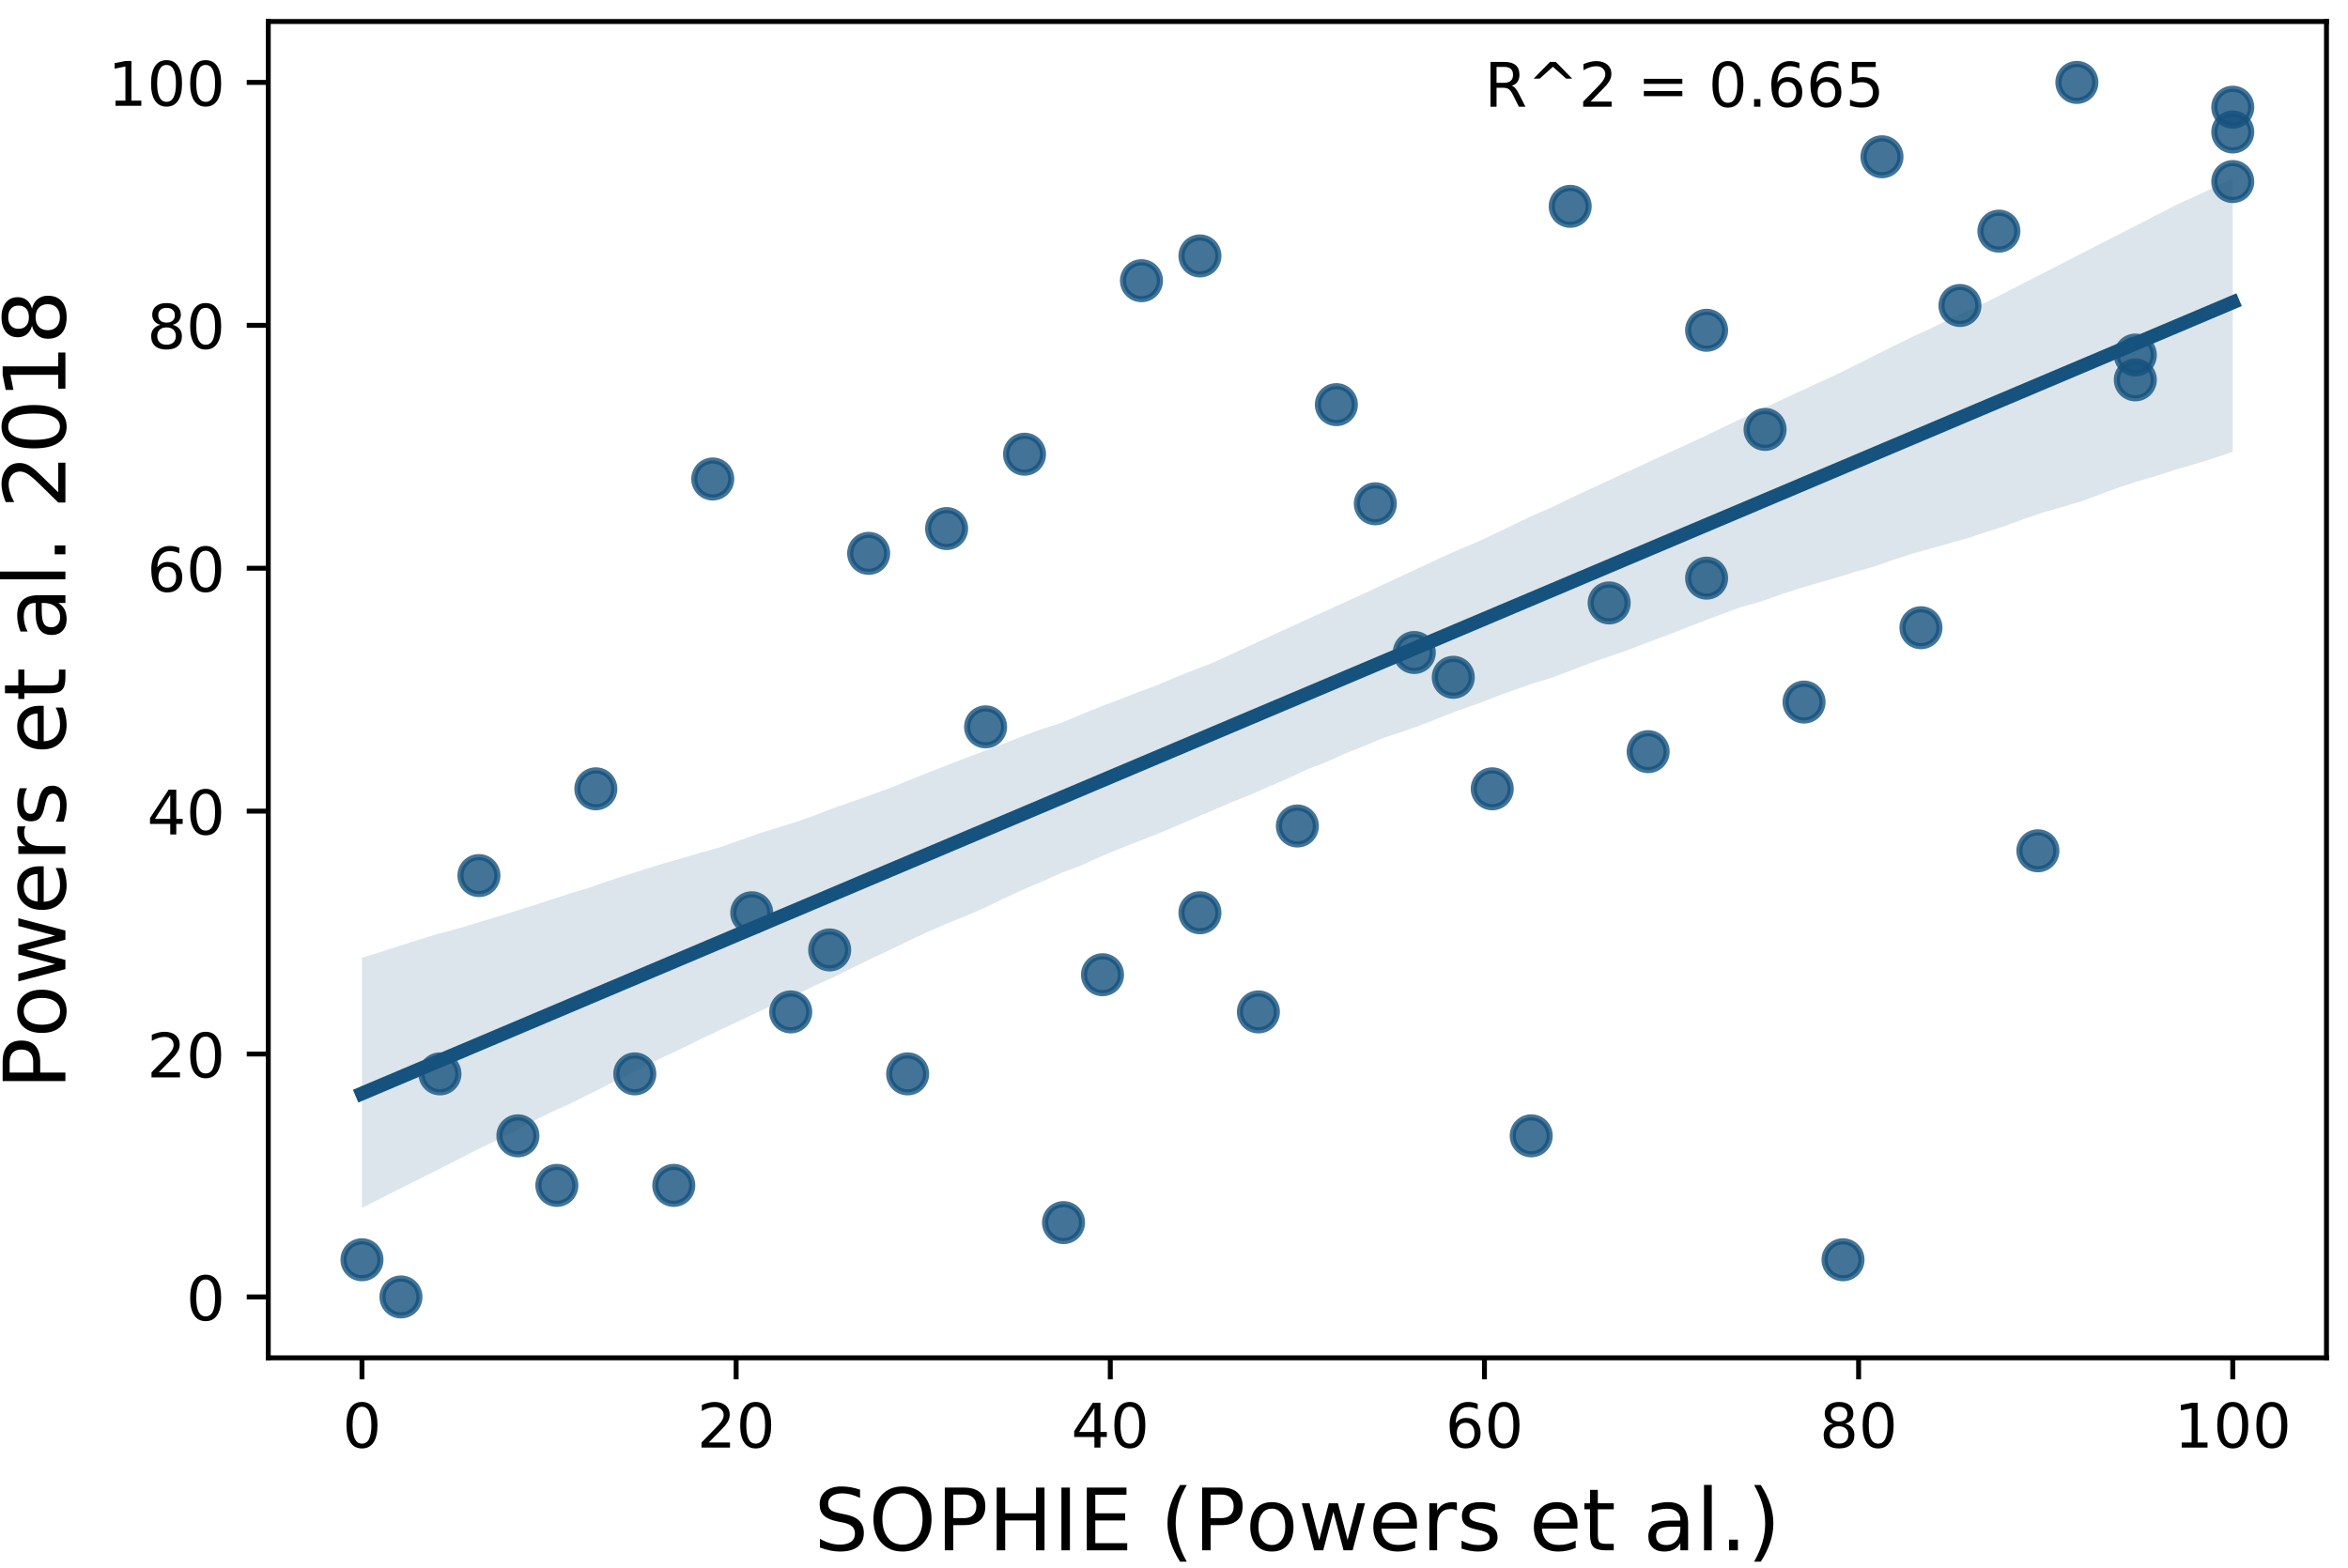 <?xml version="1.0" encoding="utf-8" standalone="no"?>
<!DOCTYPE svg PUBLIC "-//W3C//DTD SVG 1.1//EN"
  "http://www.w3.org/Graphics/SVG/1.1/DTD/svg11.dtd">
<!-- Created with matplotlib (https://matplotlib.org/) -->
<svg height="255.167pt" version="1.1" viewBox="0 0 381.937 255.167" width="381.937pt" xmlns="http://www.w3.org/2000/svg" xmlns:xlink="http://www.w3.org/1999/xlink">
 <defs>
  <style type="text/css">
*{stroke-linecap:butt;stroke-linejoin:round;}
  </style>
 </defs>
 <g id="figure_1">
  <g id="patch_1">
   <path d="M 0 255.167
L 381.937 255.167
L 381.937 0
L 0 0
z
" style="fill:none;"/>
  </g>
  <g id="axes_1">
   <g id="patch_2">
    <path d="M 43.637 220.94
L 378.437 220.94
L 378.437 3.5
L 43.637 3.5
z
" style="fill:none;"/>
   </g>
   <g id="PathCollection_1">
    <defs>
     <path d="M 0 3
C 0.796 3 1.559 2.684 2.121 2.121
C 2.684 1.559 3 0.796 3 0
C 3 -0.796 2.684 -1.559 2.121 -2.121
C 1.559 -2.684 0.796 -3 0 -3
C -0.796 -3 -1.559 -2.684 -2.121 -2.121
C -2.684 -1.559 -3 -0.796 -3 0
C -3 0.796 -2.684 1.559 -2.121 2.121
C -1.559 2.684 -0.796 3 0 3
z
" id="ma5dc4d6002" style="stroke:#15527d;stroke-opacity:0.8;"/>
    </defs>
    <g clip-path="url(#p17a21b3b7a)">
     <use style="fill:#15527d;fill-opacity:0.8;stroke:#15527d;stroke-opacity:0.8;" x="109.601" xlink:href="#ma5dc4d6002" y="192.88"/>
     <use style="fill:#15527d;fill-opacity:0.8;stroke:#15527d;stroke-opacity:0.8;" x="223.716" xlink:href="#ma5dc4d6002" y="81.972"/>
     <use style="fill:#15527d;fill-opacity:0.8;stroke:#15527d;stroke-opacity:0.8;" x="153.979" xlink:href="#ma5dc4d6002" y="86.005"/>
     <use style="fill:#15527d;fill-opacity:0.8;stroke:#15527d;stroke-opacity:0.8;" x="77.902" xlink:href="#ma5dc4d6002" y="142.468"/>
     <use style="fill:#15527d;fill-opacity:0.8;stroke:#15527d;stroke-opacity:0.8;" x="211.037" xlink:href="#ma5dc4d6002" y="134.402"/>
     <use style="fill:#15527d;fill-opacity:0.8;stroke:#15527d;stroke-opacity:0.8;" x="128.62" xlink:href="#ma5dc4d6002" y="164.649"/>
     <use style="fill:#15527d;fill-opacity:0.8;stroke:#15527d;stroke-opacity:0.8;" x="261.755" xlink:href="#ma5dc4d6002" y="98.104"/>
     <use style="fill:#15527d;fill-opacity:0.8;stroke:#15527d;stroke-opacity:0.8;" x="195.187" xlink:href="#ma5dc4d6002" y="41.642"/>
     <use style="fill:#15527d;fill-opacity:0.8;stroke:#15527d;stroke-opacity:0.8;" x="325.153" xlink:href="#ma5dc4d6002" y="37.609"/>
     <use style="fill:#15527d;fill-opacity:0.8;stroke:#15527d;stroke-opacity:0.8;" x="347.342" xlink:href="#ma5dc4d6002" y="61.807"/>
     <use style="fill:#15527d;fill-opacity:0.8;stroke:#15527d;stroke-opacity:0.8;" x="363.191" xlink:href="#ma5dc4d6002" y="17.444"/>
     <use style="fill:#15527d;fill-opacity:0.8;stroke:#15527d;stroke-opacity:0.8;" x="172.998" xlink:href="#ma5dc4d6002" y="198.93"/>
     <use style="fill:#15527d;fill-opacity:0.8;stroke:#15527d;stroke-opacity:0.8;" x="318.813" xlink:href="#ma5dc4d6002" y="49.708"/>
     <use style="fill:#15527d;fill-opacity:0.8;stroke:#15527d;stroke-opacity:0.8;" x="287.114" xlink:href="#ma5dc4d6002" y="69.873"/>
     <use style="fill:#15527d;fill-opacity:0.8;stroke:#15527d;stroke-opacity:0.8;" x="84.241" xlink:href="#ma5dc4d6002" y="184.814"/>
     <use style="fill:#15527d;fill-opacity:0.8;stroke:#15527d;stroke-opacity:0.8;" x="293.454" xlink:href="#ma5dc4d6002" y="114.237"/>
     <use style="fill:#15527d;fill-opacity:0.8;stroke:#15527d;stroke-opacity:0.8;" x="277.604" xlink:href="#ma5dc4d6002" y="94.071"/>
     <use style="fill:#15527d;fill-opacity:0.8;stroke:#15527d;stroke-opacity:0.8;" x="277.604" xlink:href="#ma5dc4d6002" y="53.741"/>
     <use style="fill:#15527d;fill-opacity:0.8;stroke:#15527d;stroke-opacity:0.8;" x="347.342" xlink:href="#ma5dc4d6002" y="57.774"/>
     <use style="fill:#15527d;fill-opacity:0.8;stroke:#15527d;stroke-opacity:0.8;" x="268.095" xlink:href="#ma5dc4d6002" y="122.303"/>
     <use style="fill:#15527d;fill-opacity:0.8;stroke:#15527d;stroke-opacity:0.8;" x="306.133" xlink:href="#ma5dc4d6002" y="25.51"/>
     <use style="fill:#15527d;fill-opacity:0.8;stroke:#15527d;stroke-opacity:0.8;" x="147.639" xlink:href="#ma5dc4d6002" y="174.732"/>
     <use style="fill:#15527d;fill-opacity:0.8;stroke:#15527d;stroke-opacity:0.8;" x="141.299" xlink:href="#ma5dc4d6002" y="90.038"/>
     <use style="fill:#15527d;fill-opacity:0.8;stroke:#15527d;stroke-opacity:0.8;" x="242.736" xlink:href="#ma5dc4d6002" y="128.352"/>
     <use style="fill:#15527d;fill-opacity:0.8;stroke:#15527d;stroke-opacity:0.8;" x="65.222" xlink:href="#ma5dc4d6002" y="211.029"/>
     <use style="fill:#15527d;fill-opacity:0.8;stroke:#15527d;stroke-opacity:0.8;" x="195.187" xlink:href="#ma5dc4d6002" y="148.517"/>
     <use style="fill:#15527d;fill-opacity:0.8;stroke:#15527d;stroke-opacity:0.8;" x="134.96" xlink:href="#ma5dc4d6002" y="154.567"/>
     <use style="fill:#15527d;fill-opacity:0.8;stroke:#15527d;stroke-opacity:0.8;" x="103.261" xlink:href="#ma5dc4d6002" y="174.732"/>
     <use style="fill:#15527d;fill-opacity:0.8;stroke:#15527d;stroke-opacity:0.8;" x="90.581" xlink:href="#ma5dc4d6002" y="192.88"/>
     <use style="fill:#15527d;fill-opacity:0.8;stroke:#15527d;stroke-opacity:0.8;" x="115.94" xlink:href="#ma5dc4d6002" y="77.939"/>
     <use style="fill:#15527d;fill-opacity:0.8;stroke:#15527d;stroke-opacity:0.8;" x="337.832" xlink:href="#ma5dc4d6002" y="13.411"/>
     <use style="fill:#15527d;fill-opacity:0.8;stroke:#15527d;stroke-opacity:0.8;" x="217.377" xlink:href="#ma5dc4d6002" y="65.84"/>
     <use style="fill:#15527d;fill-opacity:0.8;stroke:#15527d;stroke-opacity:0.8;" x="363.191" xlink:href="#ma5dc4d6002" y="29.543"/>
     <use style="fill:#15527d;fill-opacity:0.8;stroke:#15527d;stroke-opacity:0.8;" x="249.076" xlink:href="#ma5dc4d6002" y="184.814"/>
     <use style="fill:#15527d;fill-opacity:0.8;stroke:#15527d;stroke-opacity:0.8;" x="160.319" xlink:href="#ma5dc4d6002" y="118.27"/>
     <use style="fill:#15527d;fill-opacity:0.8;stroke:#15527d;stroke-opacity:0.8;" x="122.28" xlink:href="#ma5dc4d6002" y="148.517"/>
     <use style="fill:#15527d;fill-opacity:0.8;stroke:#15527d;stroke-opacity:0.8;" x="312.473" xlink:href="#ma5dc4d6002" y="102.137"/>
     <use style="fill:#15527d;fill-opacity:0.8;stroke:#15527d;stroke-opacity:0.8;" x="96.921" xlink:href="#ma5dc4d6002" y="128.352"/>
     <use style="fill:#15527d;fill-opacity:0.8;stroke:#15527d;stroke-opacity:0.8;" x="71.562" xlink:href="#ma5dc4d6002" y="174.732"/>
     <use style="fill:#15527d;fill-opacity:0.8;stroke:#15527d;stroke-opacity:0.8;" x="204.697" xlink:href="#ma5dc4d6002" y="164.649"/>
     <use style="fill:#15527d;fill-opacity:0.8;stroke:#15527d;stroke-opacity:0.8;" x="236.396" xlink:href="#ma5dc4d6002" y="110.203"/>
     <use style="fill:#15527d;fill-opacity:0.8;stroke:#15527d;stroke-opacity:0.8;" x="230.056" xlink:href="#ma5dc4d6002" y="106.17"/>
     <use style="fill:#15527d;fill-opacity:0.8;stroke:#15527d;stroke-opacity:0.8;" x="185.678" xlink:href="#ma5dc4d6002" y="45.675"/>
     <use style="fill:#15527d;fill-opacity:0.8;stroke:#15527d;stroke-opacity:0.8;" x="363.191" xlink:href="#ma5dc4d6002" y="21.477"/>
     <use style="fill:#15527d;fill-opacity:0.8;stroke:#15527d;stroke-opacity:0.8;" x="255.415" xlink:href="#ma5dc4d6002" y="33.576"/>
     <use style="fill:#15527d;fill-opacity:0.8;stroke:#15527d;stroke-opacity:0.8;" x="166.658" xlink:href="#ma5dc4d6002" y="73.906"/>
     <use style="fill:#15527d;fill-opacity:0.8;stroke:#15527d;stroke-opacity:0.8;" x="179.338" xlink:href="#ma5dc4d6002" y="158.6"/>
     <use style="fill:#15527d;fill-opacity:0.8;stroke:#15527d;stroke-opacity:0.8;" x="331.493" xlink:href="#ma5dc4d6002" y="138.435"/>
     <use style="fill:#15527d;fill-opacity:0.8;stroke:#15527d;stroke-opacity:0.8;" x="299.794" xlink:href="#ma5dc4d6002" y="204.98"/>
     <use style="fill:#15527d;fill-opacity:0.8;stroke:#15527d;stroke-opacity:0.8;" x="58.882" xlink:href="#ma5dc4d6002" y="204.98"/>
    </g>
   </g>
   <g id="PolyCollection_1">
    <path clip-path="url(#p17a21b3b7a)" d="M 58.882 155.823
L 58.882 196.531
L 61.956 194.971
L 65.03 193.42
L 68.104 191.882
L 71.178 190.345
L 74.251 188.785
L 77.325 187.195
L 80.399 185.739
L 83.473 184.205
L 86.547 182.539
L 89.621 180.982
L 92.694 179.601
L 95.768 178.066
L 98.842 176.532
L 101.916 174.996
L 104.99 173.413
L 108.064 171.915
L 111.137 170.488
L 114.211 168.962
L 117.285 167.511
L 120.359 166.061
L 123.433 164.611
L 126.507 163.158
L 129.58 161.824
L 132.654 160.32
L 135.728 158.935
L 138.802 157.404
L 141.876 155.906
L 144.95 154.453
L 148.023 152.972
L 151.097 151.551
L 154.171 150.211
L 157.245 148.978
L 160.319 147.633
L 163.393 146.146
L 166.466 144.717
L 169.54 143.427
L 172.614 142.051
L 175.688 140.894
L 178.762 139.491
L 181.835 138.207
L 184.909 137.006
L 187.983 135.804
L 191.057 134.511
L 194.131 133.201
L 197.205 131.892
L 200.278 130.544
L 203.352 129.34
L 206.426 127.974
L 209.5 126.66
L 212.574 125.203
L 215.648 124.042
L 218.721 122.644
L 221.795 121.426
L 224.869 120.124
L 227.943 119.119
L 231.017 118.034
L 234.091 116.811
L 237.164 115.611
L 240.238 114.558
L 243.312 113.366
L 246.386 112.25
L 249.46 111.168
L 252.534 110.238
L 255.607 109.072
L 258.681 107.888
L 261.755 106.829
L 264.829 105.758
L 267.903 104.57
L 270.977 103.433
L 274.05 102.239
L 277.124 101.042
L 280.198 99.891
L 283.272 98.764
L 286.346 97.894
L 289.42 96.813
L 292.493 95.785
L 295.567 94.9
L 298.641 94.015
L 301.715 93.055
L 304.789 92.208
L 307.862 91.128
L 310.936 90.133
L 314.01 89.266
L 317.084 88.399
L 320.158 87.53
L 323.232 86.514
L 326.305 85.531
L 329.379 84.378
L 332.453 83.346
L 335.527 82.467
L 338.601 81.558
L 341.675 80.422
L 344.748 79.281
L 347.822 78.287
L 350.896 77.383
L 353.97 76.391
L 357.044 75.502
L 360.118 74.564
L 363.191 73.489
L 363.191 28.963
L 363.191 28.963
L 360.118 30.525
L 357.044 31.947
L 353.97 33.359
L 350.896 34.937
L 347.822 36.513
L 344.748 38.089
L 341.675 39.662
L 338.601 41.236
L 335.527 42.812
L 332.453 44.388
L 329.379 45.964
L 326.305 47.54
L 323.232 49.109
L 320.158 50.526
L 317.084 51.947
L 314.01 53.464
L 310.936 54.877
L 307.862 56.379
L 304.789 57.919
L 301.715 59.464
L 298.641 60.975
L 295.567 62.388
L 292.493 63.803
L 289.42 65.241
L 286.346 66.68
L 283.272 68.119
L 280.198 69.566
L 277.124 71.051
L 274.05 72.469
L 270.977 73.879
L 267.903 75.305
L 264.829 76.709
L 261.755 78.141
L 258.681 79.559
L 255.607 80.989
L 252.534 82.496
L 249.46 83.814
L 246.386 85.288
L 243.312 86.772
L 240.238 88.198
L 237.164 89.487
L 234.091 90.875
L 231.017 92.323
L 227.943 93.758
L 224.869 95.159
L 221.795 96.618
L 218.721 98.007
L 215.648 99.414
L 212.574 100.792
L 209.5 102.207
L 206.426 103.599
L 203.352 105.041
L 200.278 106.469
L 197.205 107.874
L 194.131 109.038
L 191.057 110.278
L 187.983 111.575
L 184.909 112.722
L 181.835 113.92
L 178.762 115.071
L 175.688 116.33
L 172.614 117.623
L 169.54 118.6
L 166.466 119.739
L 163.393 120.957
L 160.319 122.124
L 157.245 123.262
L 154.171 124.466
L 151.097 125.65
L 148.023 126.89
L 144.95 128.145
L 141.876 129.284
L 138.802 130.367
L 135.728 131.435
L 132.654 132.617
L 129.58 133.717
L 126.507 134.662
L 123.433 135.623
L 120.359 136.706
L 117.285 137.795
L 114.211 138.674
L 111.137 139.583
L 108.064 140.451
L 104.99 141.409
L 101.916 142.386
L 98.842 143.371
L 95.768 144.465
L 92.694 145.389
L 89.621 146.387
L 86.547 147.387
L 83.473 148.367
L 80.399 149.299
L 77.325 150.231
L 74.251 151.163
L 71.178 151.958
L 68.104 152.911
L 65.03 153.884
L 61.956 154.891
L 58.882 155.823
z
" style="fill:#15527d;fill-opacity:0.15;"/>
   </g>
   <g id="matplotlib.axis_1">
    <g id="xtick_1">
     <g id="line2d_1">
      <defs>
       <path d="M 0 0
L 0 3.5
" id="ma3ad187910" style="stroke:#000000;stroke-width:0.8;"/>
      </defs>
      <g>
       <use style="stroke:#000000;stroke-width:0.8;" x="58.882" xlink:href="#ma3ad187910" y="220.94"/>
      </g>
     </g>
     <g id="text_1">
      <!-- 0 -->
      <defs>
       <path d="M 31.781 66.406
Q 24.172 66.406 20.328 58.906
Q 16.5 51.422 16.5 36.375
Q 16.5 21.391 20.328 13.891
Q 24.172 6.391 31.781 6.391
Q 39.453 6.391 43.281 13.891
Q 47.125 21.391 47.125 36.375
Q 47.125 51.422 43.281 58.906
Q 39.453 66.406 31.781 66.406
z
M 31.781 74.219
Q 44.047 74.219 50.516 64.516
Q 56.984 54.828 56.984 36.375
Q 56.984 17.969 50.516 8.266
Q 44.047 -1.422 31.781 -1.422
Q 19.531 -1.422 13.062 8.266
Q 6.594 17.969 6.594 36.375
Q 6.594 54.828 13.062 64.516
Q 19.531 74.219 31.781 74.219
z
" id="DejaVuSans-48"/>
      </defs>
      <g transform="translate(55.701 235.538)scale(0.1 -0.1)">
       <use xlink:href="#DejaVuSans-48"/>
      </g>
     </g>
    </g>
    <g id="xtick_2">
     <g id="line2d_2">
      <g>
       <use style="stroke:#000000;stroke-width:0.8;" x="119.744" xlink:href="#ma3ad187910" y="220.94"/>
      </g>
     </g>
     <g id="text_2">
      <!-- 20 -->
      <defs>
       <path d="M 19.188 8.297
L 53.609 8.297
L 53.609 0
L 7.328 0
L 7.328 8.297
Q 12.938 14.109 22.625 23.891
Q 32.328 33.688 34.812 36.531
Q 39.547 41.844 41.422 45.531
Q 43.312 49.219 43.312 52.781
Q 43.312 58.594 39.234 62.25
Q 35.156 65.922 28.609 65.922
Q 23.969 65.922 18.812 64.312
Q 13.672 62.703 7.812 59.422
L 7.812 69.391
Q 13.766 71.781 18.938 73
Q 24.125 74.219 28.422 74.219
Q 39.75 74.219 46.484 68.547
Q 53.219 62.891 53.219 53.422
Q 53.219 48.922 51.531 44.891
Q 49.859 40.875 45.406 35.406
Q 44.188 33.984 37.641 27.219
Q 31.109 20.453 19.188 8.297
z
" id="DejaVuSans-50"/>
      </defs>
      <g transform="translate(113.382 235.538)scale(0.1 -0.1)">
       <use xlink:href="#DejaVuSans-50"/>
       <use x="63.623" xlink:href="#DejaVuSans-48"/>
      </g>
     </g>
    </g>
    <g id="xtick_3">
     <g id="line2d_3">
      <g>
       <use style="stroke:#000000;stroke-width:0.8;" x="180.606" xlink:href="#ma3ad187910" y="220.94"/>
      </g>
     </g>
     <g id="text_3">
      <!-- 40 -->
      <defs>
       <path d="M 37.797 64.312
L 12.891 25.391
L 37.797 25.391
z
M 35.203 72.906
L 47.609 72.906
L 47.609 25.391
L 58.016 25.391
L 58.016 17.188
L 47.609 17.188
L 47.609 0
L 37.797 0
L 37.797 17.188
L 4.891 17.188
L 4.891 26.703
z
" id="DejaVuSans-52"/>
      </defs>
      <g transform="translate(174.243 235.538)scale(0.1 -0.1)">
       <use xlink:href="#DejaVuSans-52"/>
       <use x="63.623" xlink:href="#DejaVuSans-48"/>
      </g>
     </g>
    </g>
    <g id="xtick_4">
     <g id="line2d_4">
      <g>
       <use style="stroke:#000000;stroke-width:0.8;" x="241.468" xlink:href="#ma3ad187910" y="220.94"/>
      </g>
     </g>
     <g id="text_4">
      <!-- 60 -->
      <defs>
       <path d="M 33.016 40.375
Q 26.375 40.375 22.484 35.828
Q 18.609 31.297 18.609 23.391
Q 18.609 15.531 22.484 10.953
Q 26.375 6.391 33.016 6.391
Q 39.656 6.391 43.531 10.953
Q 47.406 15.531 47.406 23.391
Q 47.406 31.297 43.531 35.828
Q 39.656 40.375 33.016 40.375
z
M 52.594 71.297
L 52.594 62.312
Q 48.875 64.062 45.094 64.984
Q 41.312 65.922 37.594 65.922
Q 27.828 65.922 22.672 59.328
Q 17.531 52.734 16.797 39.406
Q 19.672 43.656 24.016 45.922
Q 28.375 48.188 33.594 48.188
Q 44.578 48.188 50.953 41.516
Q 57.328 34.859 57.328 23.391
Q 57.328 12.156 50.688 5.359
Q 44.047 -1.422 33.016 -1.422
Q 20.359 -1.422 13.672 8.266
Q 6.984 17.969 6.984 36.375
Q 6.984 53.656 15.188 63.938
Q 23.391 74.219 37.203 74.219
Q 40.922 74.219 44.703 73.484
Q 48.484 72.75 52.594 71.297
z
" id="DejaVuSans-54"/>
      </defs>
      <g transform="translate(235.105 235.538)scale(0.1 -0.1)">
       <use xlink:href="#DejaVuSans-54"/>
       <use x="63.623" xlink:href="#DejaVuSans-48"/>
      </g>
     </g>
    </g>
    <g id="xtick_5">
     <g id="line2d_5">
      <g>
       <use style="stroke:#000000;stroke-width:0.8;" x="302.33" xlink:href="#ma3ad187910" y="220.94"/>
      </g>
     </g>
     <g id="text_5">
      <!-- 80 -->
      <defs>
       <path d="M 31.781 34.625
Q 24.75 34.625 20.719 30.859
Q 16.703 27.094 16.703 20.516
Q 16.703 13.922 20.719 10.156
Q 24.75 6.391 31.781 6.391
Q 38.812 6.391 42.859 10.172
Q 46.922 13.969 46.922 20.516
Q 46.922 27.094 42.891 30.859
Q 38.875 34.625 31.781 34.625
z
M 21.922 38.812
Q 15.578 40.375 12.031 44.719
Q 8.5 49.078 8.5 55.328
Q 8.5 64.062 14.719 69.141
Q 20.953 74.219 31.781 74.219
Q 42.672 74.219 48.875 69.141
Q 55.078 64.062 55.078 55.328
Q 55.078 49.078 51.531 44.719
Q 48 40.375 41.703 38.812
Q 48.828 37.156 52.797 32.312
Q 56.781 27.484 56.781 20.516
Q 56.781 9.906 50.312 4.234
Q 43.844 -1.422 31.781 -1.422
Q 19.734 -1.422 13.25 4.234
Q 6.781 9.906 6.781 20.516
Q 6.781 27.484 10.781 32.312
Q 14.797 37.156 21.922 38.812
z
M 18.312 54.391
Q 18.312 48.734 21.844 45.562
Q 25.391 42.391 31.781 42.391
Q 38.141 42.391 41.719 45.562
Q 45.312 48.734 45.312 54.391
Q 45.312 60.062 41.719 63.234
Q 38.141 66.406 31.781 66.406
Q 25.391 66.406 21.844 63.234
Q 18.312 60.062 18.312 54.391
z
" id="DejaVuSans-56"/>
      </defs>
      <g transform="translate(295.967 235.538)scale(0.1 -0.1)">
       <use xlink:href="#DejaVuSans-56"/>
       <use x="63.623" xlink:href="#DejaVuSans-48"/>
      </g>
     </g>
    </g>
    <g id="xtick_6">
     <g id="line2d_6">
      <g>
       <use style="stroke:#000000;stroke-width:0.8;" x="363.191" xlink:href="#ma3ad187910" y="220.94"/>
      </g>
     </g>
     <g id="text_6">
      <!-- 100 -->
      <defs>
       <path d="M 12.406 8.297
L 28.516 8.297
L 28.516 63.922
L 10.984 60.406
L 10.984 69.391
L 28.422 72.906
L 38.281 72.906
L 38.281 8.297
L 54.391 8.297
L 54.391 0
L 12.406 0
z
" id="DejaVuSans-49"/>
      </defs>
      <g transform="translate(353.648 235.538)scale(0.1 -0.1)">
       <use xlink:href="#DejaVuSans-49"/>
       <use x="63.623" xlink:href="#DejaVuSans-48"/>
       <use x="127.246" xlink:href="#DejaVuSans-48"/>
      </g>
     </g>
    </g>
    <g id="text_7">
     <!-- SOPHIE (Powers et al.) -->
     <defs>
      <path d="M 53.516 70.516
L 53.516 60.891
Q 47.906 63.578 42.922 64.891
Q 37.938 66.219 33.297 66.219
Q 25.25 66.219 20.875 63.094
Q 16.5 59.969 16.5 54.203
Q 16.5 49.359 19.406 46.891
Q 22.312 44.438 30.422 42.922
L 36.375 41.703
Q 47.406 39.594 52.656 34.297
Q 57.906 29 57.906 20.125
Q 57.906 9.516 50.797 4.047
Q 43.703 -1.422 29.984 -1.422
Q 24.812 -1.422 18.969 -0.25
Q 13.141 0.922 6.891 3.219
L 6.891 13.375
Q 12.891 10.016 18.656 8.297
Q 24.422 6.594 29.984 6.594
Q 38.422 6.594 43.016 9.906
Q 47.609 13.234 47.609 19.391
Q 47.609 24.75 44.312 27.781
Q 41.016 30.812 33.5 32.328
L 27.484 33.5
Q 16.453 35.688 11.516 40.375
Q 6.594 45.062 6.594 53.422
Q 6.594 63.094 13.406 68.656
Q 20.219 74.219 32.172 74.219
Q 37.312 74.219 42.625 73.281
Q 47.953 72.359 53.516 70.516
z
" id="DejaVuSans-83"/>
      <path d="M 39.406 66.219
Q 28.656 66.219 22.328 58.203
Q 16.016 50.203 16.016 36.375
Q 16.016 22.609 22.328 14.594
Q 28.656 6.594 39.406 6.594
Q 50.141 6.594 56.422 14.594
Q 62.703 22.609 62.703 36.375
Q 62.703 50.203 56.422 58.203
Q 50.141 66.219 39.406 66.219
z
M 39.406 74.219
Q 54.734 74.219 63.906 63.938
Q 73.094 53.656 73.094 36.375
Q 73.094 19.141 63.906 8.859
Q 54.734 -1.422 39.406 -1.422
Q 24.031 -1.422 14.812 8.828
Q 5.609 19.094 5.609 36.375
Q 5.609 53.656 14.812 63.938
Q 24.031 74.219 39.406 74.219
z
" id="DejaVuSans-79"/>
      <path d="M 19.672 64.797
L 19.672 37.406
L 32.078 37.406
Q 38.969 37.406 42.719 40.969
Q 46.484 44.531 46.484 51.125
Q 46.484 57.672 42.719 61.234
Q 38.969 64.797 32.078 64.797
z
M 9.812 72.906
L 32.078 72.906
Q 44.344 72.906 50.609 67.359
Q 56.891 61.812 56.891 51.125
Q 56.891 40.328 50.609 34.812
Q 44.344 29.297 32.078 29.297
L 19.672 29.297
L 19.672 0
L 9.812 0
z
" id="DejaVuSans-80"/>
      <path d="M 9.812 72.906
L 19.672 72.906
L 19.672 43.016
L 55.516 43.016
L 55.516 72.906
L 65.375 72.906
L 65.375 0
L 55.516 0
L 55.516 34.719
L 19.672 34.719
L 19.672 0
L 9.812 0
z
" id="DejaVuSans-72"/>
      <path d="M 9.812 72.906
L 19.672 72.906
L 19.672 0
L 9.812 0
z
" id="DejaVuSans-73"/>
      <path d="M 9.812 72.906
L 55.906 72.906
L 55.906 64.594
L 19.672 64.594
L 19.672 43.016
L 54.391 43.016
L 54.391 34.719
L 19.672 34.719
L 19.672 8.297
L 56.781 8.297
L 56.781 0
L 9.812 0
z
" id="DejaVuSans-69"/>
      <path id="DejaVuSans-32"/>
      <path d="M 31 75.875
Q 24.469 64.656 21.281 53.656
Q 18.109 42.672 18.109 31.391
Q 18.109 20.125 21.312 9.062
Q 24.516 -2 31 -13.188
L 23.188 -13.188
Q 15.875 -1.703 12.234 9.375
Q 8.594 20.453 8.594 31.391
Q 8.594 42.281 12.203 53.312
Q 15.828 64.359 23.188 75.875
z
" id="DejaVuSans-40"/>
      <path d="M 30.609 48.391
Q 23.391 48.391 19.188 42.75
Q 14.984 37.109 14.984 27.297
Q 14.984 17.484 19.156 11.844
Q 23.344 6.203 30.609 6.203
Q 37.797 6.203 41.984 11.859
Q 46.188 17.531 46.188 27.297
Q 46.188 37.016 41.984 42.703
Q 37.797 48.391 30.609 48.391
z
M 30.609 56
Q 42.328 56 49.016 48.375
Q 55.719 40.766 55.719 27.297
Q 55.719 13.875 49.016 6.219
Q 42.328 -1.422 30.609 -1.422
Q 18.844 -1.422 12.172 6.219
Q 5.516 13.875 5.516 27.297
Q 5.516 40.766 12.172 48.375
Q 18.844 56 30.609 56
z
" id="DejaVuSans-111"/>
      <path d="M 4.203 54.688
L 13.188 54.688
L 24.422 12.016
L 35.594 54.688
L 46.188 54.688
L 57.422 12.016
L 68.609 54.688
L 77.594 54.688
L 63.281 0
L 52.688 0
L 40.922 44.828
L 29.109 0
L 18.5 0
z
" id="DejaVuSans-119"/>
      <path d="M 56.203 29.594
L 56.203 25.203
L 14.891 25.203
Q 15.484 15.922 20.484 11.062
Q 25.484 6.203 34.422 6.203
Q 39.594 6.203 44.453 7.469
Q 49.312 8.734 54.109 11.281
L 54.109 2.781
Q 49.266 0.734 44.188 -0.344
Q 39.109 -1.422 33.891 -1.422
Q 20.797 -1.422 13.156 6.188
Q 5.516 13.812 5.516 26.812
Q 5.516 40.234 12.766 48.109
Q 20.016 56 32.328 56
Q 43.359 56 49.781 48.891
Q 56.203 41.797 56.203 29.594
z
M 47.219 32.234
Q 47.125 39.594 43.094 43.984
Q 39.062 48.391 32.422 48.391
Q 24.906 48.391 20.391 44.141
Q 15.875 39.891 15.188 32.172
z
" id="DejaVuSans-101"/>
      <path d="M 41.109 46.297
Q 39.594 47.172 37.812 47.578
Q 36.031 48 33.891 48
Q 26.266 48 22.188 43.047
Q 18.109 38.094 18.109 28.812
L 18.109 0
L 9.078 0
L 9.078 54.688
L 18.109 54.688
L 18.109 46.188
Q 20.953 51.172 25.484 53.578
Q 30.031 56 36.531 56
Q 37.453 56 38.578 55.875
Q 39.703 55.766 41.062 55.516
z
" id="DejaVuSans-114"/>
      <path d="M 44.281 53.078
L 44.281 44.578
Q 40.484 46.531 36.375 47.5
Q 32.281 48.484 27.875 48.484
Q 21.188 48.484 17.844 46.438
Q 14.5 44.391 14.5 40.281
Q 14.5 37.156 16.891 35.375
Q 19.281 33.594 26.516 31.984
L 29.594 31.297
Q 39.156 29.25 43.188 25.516
Q 47.219 21.781 47.219 15.094
Q 47.219 7.469 41.188 3.016
Q 35.156 -1.422 24.609 -1.422
Q 20.219 -1.422 15.453 -0.562
Q 10.688 0.297 5.422 2
L 5.422 11.281
Q 10.406 8.688 15.234 7.391
Q 20.062 6.109 24.812 6.109
Q 31.156 6.109 34.562 8.281
Q 37.984 10.453 37.984 14.406
Q 37.984 18.062 35.516 20.016
Q 33.062 21.969 24.703 23.781
L 21.578 24.516
Q 13.234 26.266 9.516 29.906
Q 5.812 33.547 5.812 39.891
Q 5.812 47.609 11.281 51.797
Q 16.75 56 26.812 56
Q 31.781 56 36.172 55.266
Q 40.578 54.547 44.281 53.078
z
" id="DejaVuSans-115"/>
      <path d="M 18.312 70.219
L 18.312 54.688
L 36.812 54.688
L 36.812 47.703
L 18.312 47.703
L 18.312 18.016
Q 18.312 11.328 20.141 9.422
Q 21.969 7.516 27.594 7.516
L 36.812 7.516
L 36.812 0
L 27.594 0
Q 17.188 0 13.234 3.875
Q 9.281 7.766 9.281 18.016
L 9.281 47.703
L 2.688 47.703
L 2.688 54.688
L 9.281 54.688
L 9.281 70.219
z
" id="DejaVuSans-116"/>
      <path d="M 34.281 27.484
Q 23.391 27.484 19.188 25
Q 14.984 22.516 14.984 16.5
Q 14.984 11.719 18.141 8.906
Q 21.297 6.109 26.703 6.109
Q 34.188 6.109 38.703 11.406
Q 43.219 16.703 43.219 25.484
L 43.219 27.484
z
M 52.203 31.203
L 52.203 0
L 43.219 0
L 43.219 8.297
Q 40.141 3.328 35.547 0.953
Q 30.953 -1.422 24.312 -1.422
Q 15.922 -1.422 10.953 3.297
Q 6 8.016 6 15.922
Q 6 25.141 12.172 29.828
Q 18.359 34.516 30.609 34.516
L 43.219 34.516
L 43.219 35.406
Q 43.219 41.609 39.141 45
Q 35.062 48.391 27.688 48.391
Q 23 48.391 18.547 47.266
Q 14.109 46.141 10.016 43.891
L 10.016 52.203
Q 14.938 54.109 19.578 55.047
Q 24.219 56 28.609 56
Q 40.484 56 46.344 49.844
Q 52.203 43.703 52.203 31.203
z
" id="DejaVuSans-97"/>
      <path d="M 9.422 75.984
L 18.406 75.984
L 18.406 0
L 9.422 0
z
" id="DejaVuSans-108"/>
      <path d="M 10.688 12.406
L 21 12.406
L 21 0
L 10.688 0
z
" id="DejaVuSans-46"/>
      <path d="M 8.016 75.875
L 15.828 75.875
Q 23.141 64.359 26.781 53.312
Q 30.422 42.281 30.422 31.391
Q 30.422 20.453 26.781 9.375
Q 23.141 -1.703 15.828 -13.188
L 8.016 -13.188
Q 14.5 -2 17.703 9.062
Q 20.906 20.125 20.906 31.391
Q 20.906 42.672 17.703 53.656
Q 14.5 64.656 8.016 75.875
z
" id="DejaVuSans-41"/>
     </defs>
     <g transform="translate(132.406 252.256)scale(0.14 -0.14)">
      <use xlink:href="#DejaVuSans-83"/>
      <use x="63.477" xlink:href="#DejaVuSans-79"/>
      <use x="142.188" xlink:href="#DejaVuSans-80"/>
      <use x="202.49" xlink:href="#DejaVuSans-72"/>
      <use x="277.686" xlink:href="#DejaVuSans-73"/>
      <use x="307.178" xlink:href="#DejaVuSans-69"/>
      <use x="370.361" xlink:href="#DejaVuSans-32"/>
      <use x="402.148" xlink:href="#DejaVuSans-40"/>
      <use x="441.162" xlink:href="#DejaVuSans-80"/>
      <use x="501.418" xlink:href="#DejaVuSans-111"/>
      <use x="562.6" xlink:href="#DejaVuSans-119"/>
      <use x="644.387" xlink:href="#DejaVuSans-101"/>
      <use x="705.91" xlink:href="#DejaVuSans-114"/>
      <use x="747.023" xlink:href="#DejaVuSans-115"/>
      <use x="799.123" xlink:href="#DejaVuSans-32"/>
      <use x="830.91" xlink:href="#DejaVuSans-101"/>
      <use x="892.434" xlink:href="#DejaVuSans-116"/>
      <use x="931.643" xlink:href="#DejaVuSans-32"/>
      <use x="963.43" xlink:href="#DejaVuSans-97"/>
      <use x="1024.709" xlink:href="#DejaVuSans-108"/>
      <use x="1052.492" xlink:href="#DejaVuSans-46"/>
      <use x="1084.279" xlink:href="#DejaVuSans-41"/>
     </g>
    </g>
   </g>
   <g id="matplotlib.axis_2">
    <g id="ytick_1">
     <g id="line2d_7">
      <defs>
       <path d="M 0 0
L -3.5 0
" id="m48bd5280ba" style="stroke:#000000;stroke-width:0.8;"/>
      </defs>
      <g>
       <use style="stroke:#000000;stroke-width:0.8;" x="43.637" xlink:href="#m48bd5280ba" y="211.029"/>
      </g>
     </g>
     <g id="text_8">
      <!-- 0 -->
      <g transform="translate(30.274 214.828)scale(0.1 -0.1)">
       <use xlink:href="#DejaVuSans-48"/>
      </g>
     </g>
    </g>
    <g id="ytick_2">
     <g id="line2d_8">
      <g>
       <use style="stroke:#000000;stroke-width:0.8;" x="43.637" xlink:href="#m48bd5280ba" y="171.505"/>
      </g>
     </g>
     <g id="text_9">
      <!-- 20 -->
      <g transform="translate(23.912 175.305)scale(0.1 -0.1)">
       <use xlink:href="#DejaVuSans-50"/>
       <use x="63.623" xlink:href="#DejaVuSans-48"/>
      </g>
     </g>
    </g>
    <g id="ytick_3">
     <g id="line2d_9">
      <g>
       <use style="stroke:#000000;stroke-width:0.8;" x="43.637" xlink:href="#m48bd5280ba" y="131.982"/>
      </g>
     </g>
     <g id="text_10">
      <!-- 40 -->
      <g transform="translate(23.912 135.781)scale(0.1 -0.1)">
       <use xlink:href="#DejaVuSans-52"/>
       <use x="63.623" xlink:href="#DejaVuSans-48"/>
      </g>
     </g>
    </g>
    <g id="ytick_4">
     <g id="line2d_10">
      <g>
       <use style="stroke:#000000;stroke-width:0.8;" x="43.637" xlink:href="#m48bd5280ba" y="92.458"/>
      </g>
     </g>
     <g id="text_11">
      <!-- 60 -->
      <g transform="translate(23.912 96.257)scale(0.1 -0.1)">
       <use xlink:href="#DejaVuSans-54"/>
       <use x="63.623" xlink:href="#DejaVuSans-48"/>
      </g>
     </g>
    </g>
    <g id="ytick_5">
     <g id="line2d_11">
      <g>
       <use style="stroke:#000000;stroke-width:0.8;" x="43.637" xlink:href="#m48bd5280ba" y="52.935"/>
      </g>
     </g>
     <g id="text_12">
      <!-- 80 -->
      <g transform="translate(23.912 56.734)scale(0.1 -0.1)">
       <use xlink:href="#DejaVuSans-56"/>
       <use x="63.623" xlink:href="#DejaVuSans-48"/>
      </g>
     </g>
    </g>
    <g id="ytick_6">
     <g id="line2d_12">
      <g>
       <use style="stroke:#000000;stroke-width:0.8;" x="43.637" xlink:href="#m48bd5280ba" y="13.411"/>
      </g>
     </g>
     <g id="text_13">
      <!-- 100 -->
      <g transform="translate(17.549 17.21)scale(0.1 -0.1)">
       <use xlink:href="#DejaVuSans-49"/>
       <use x="63.623" xlink:href="#DejaVuSans-48"/>
       <use x="127.246" xlink:href="#DejaVuSans-48"/>
      </g>
     </g>
    </g>
    <g id="text_14">
     <!-- Powers et al. 2018 -->
     <g transform="translate(10.638 177.276)rotate(-90)scale(0.14 -0.14)">
      <use xlink:href="#DejaVuSans-80"/>
      <use x="60.256" xlink:href="#DejaVuSans-111"/>
      <use x="121.438" xlink:href="#DejaVuSans-119"/>
      <use x="203.225" xlink:href="#DejaVuSans-101"/>
      <use x="264.748" xlink:href="#DejaVuSans-114"/>
      <use x="305.861" xlink:href="#DejaVuSans-115"/>
      <use x="357.961" xlink:href="#DejaVuSans-32"/>
      <use x="389.748" xlink:href="#DejaVuSans-101"/>
      <use x="451.271" xlink:href="#DejaVuSans-116"/>
      <use x="490.48" xlink:href="#DejaVuSans-32"/>
      <use x="522.268" xlink:href="#DejaVuSans-97"/>
      <use x="583.547" xlink:href="#DejaVuSans-108"/>
      <use x="611.33" xlink:href="#DejaVuSans-46"/>
      <use x="643.117" xlink:href="#DejaVuSans-32"/>
      <use x="674.904" xlink:href="#DejaVuSans-50"/>
      <use x="738.527" xlink:href="#DejaVuSans-48"/>
      <use x="802.15" xlink:href="#DejaVuSans-49"/>
      <use x="865.773" xlink:href="#DejaVuSans-56"/>
     </g>
    </g>
   </g>
   <g id="line2d_13">
    <path clip-path="url(#p17a21b3b7a)" d="M 58.882 177.921
L 61.956 176.621
L 65.03 175.321
L 68.104 174.02
L 71.178 172.72
L 74.251 171.42
L 77.325 170.12
L 80.399 168.82
L 83.473 167.519
L 86.547 166.219
L 89.621 164.919
L 92.694 163.619
L 95.768 162.319
L 98.842 161.018
L 101.916 159.718
L 104.99 158.418
L 108.064 157.118
L 111.137 155.818
L 114.211 154.517
L 117.285 153.217
L 120.359 151.917
L 123.433 150.617
L 126.507 149.317
L 129.58 148.016
L 132.654 146.716
L 135.728 145.416
L 138.802 144.116
L 141.876 142.815
L 144.95 141.515
L 148.023 140.215
L 151.097 138.915
L 154.171 137.615
L 157.245 136.314
L 160.319 135.014
L 163.393 133.714
L 166.466 132.414
L 169.54 131.114
L 172.614 129.813
L 175.688 128.513
L 178.762 127.213
L 181.835 125.913
L 184.909 124.613
L 187.983 123.312
L 191.057 122.012
L 194.131 120.712
L 197.205 119.412
L 200.278 118.112
L 203.352 116.811
L 206.426 115.511
L 209.5 114.211
L 212.574 112.911
L 215.648 111.611
L 218.721 110.31
L 221.795 109.01
L 224.869 107.71
L 227.943 106.41
L 231.017 105.109
L 234.091 103.809
L 237.164 102.509
L 240.238 101.209
L 243.312 99.909
L 246.386 98.608
L 249.46 97.308
L 252.534 96.008
L 255.607 94.708
L 258.681 93.408
L 261.755 92.107
L 264.829 90.807
L 267.903 89.507
L 270.977 88.207
L 274.05 86.907
L 277.124 85.606
L 280.198 84.306
L 283.272 83.006
L 286.346 81.706
L 289.42 80.406
L 292.493 79.105
L 295.567 77.805
L 298.641 76.505
L 301.715 75.205
L 304.789 73.905
L 307.862 72.604
L 310.936 71.304
L 314.01 70.004
L 317.084 68.704
L 320.158 67.403
L 323.232 66.103
L 326.305 64.803
L 329.379 63.503
L 332.453 62.203
L 335.527 60.902
L 338.601 59.602
L 341.675 58.302
L 344.748 57.002
L 347.822 55.702
L 350.896 54.401
L 353.97 53.101
L 357.044 51.801
L 360.118 50.501
L 363.191 49.201
" style="fill:none;stroke:#15527d;stroke-linecap:square;stroke-width:2.25;"/>
   </g>
   <g id="patch_3">
    <path d="M 43.637 220.94
L 43.637 3.5
" style="fill:none;stroke:#000000;stroke-linecap:square;stroke-linejoin:miter;stroke-width:0.8;"/>
   </g>
   <g id="patch_4">
    <path d="M 378.437 220.94
L 378.437 3.5
" style="fill:none;stroke:#000000;stroke-linecap:square;stroke-linejoin:miter;stroke-width:0.8;"/>
   </g>
   <g id="patch_5">
    <path d="M 43.637 220.94
L 378.437 220.94
" style="fill:none;stroke:#000000;stroke-linecap:square;stroke-linejoin:miter;stroke-width:0.8;"/>
   </g>
   <g id="patch_6">
    <path d="M 43.637 3.5
L 378.437 3.5
" style="fill:none;stroke:#000000;stroke-linecap:square;stroke-linejoin:miter;stroke-width:0.8;"/>
   </g>
   <g id="text_15">
    <!-- R^2 = 0.665 -->
    <defs>
     <path d="M 44.391 34.188
Q 47.562 33.109 50.562 29.594
Q 53.562 26.078 56.594 19.922
L 66.609 0
L 56 0
L 46.688 18.703
Q 43.062 26.031 39.672 28.422
Q 36.281 30.812 30.422 30.812
L 19.672 30.812
L 19.672 0
L 9.812 0
L 9.812 72.906
L 32.078 72.906
Q 44.578 72.906 50.734 67.672
Q 56.891 62.453 56.891 51.906
Q 56.891 45.016 53.688 40.469
Q 50.484 35.938 44.391 34.188
z
M 19.672 64.797
L 19.672 38.922
L 32.078 38.922
Q 39.203 38.922 42.844 42.219
Q 46.484 45.516 46.484 51.906
Q 46.484 58.297 42.844 61.547
Q 39.203 64.797 32.078 64.797
z
" id="DejaVuSans-82"/>
     <path d="M 46.688 72.906
L 73.188 45.703
L 63.375 45.703
L 41.891 64.984
L 20.406 45.703
L 10.594 45.703
L 37.109 72.906
z
" id="DejaVuSans-94"/>
     <path d="M 10.594 45.406
L 73.188 45.406
L 73.188 37.203
L 10.594 37.203
z
M 10.594 25.484
L 73.188 25.484
L 73.188 17.188
L 10.594 17.188
z
" id="DejaVuSans-61"/>
     <path d="M 10.797 72.906
L 49.516 72.906
L 49.516 64.594
L 19.828 64.594
L 19.828 46.734
Q 21.969 47.469 24.109 47.828
Q 26.266 48.188 28.422 48.188
Q 40.625 48.188 47.75 41.5
Q 54.891 34.812 54.891 23.391
Q 54.891 11.625 47.562 5.094
Q 40.234 -1.422 26.906 -1.422
Q 22.312 -1.422 17.547 -0.641
Q 12.797 0.141 7.719 1.703
L 7.719 11.625
Q 12.109 9.234 16.797 8.062
Q 21.484 6.891 26.703 6.891
Q 35.156 6.891 40.078 11.328
Q 45.016 15.766 45.016 23.391
Q 45.016 31 40.078 35.438
Q 35.156 39.891 26.703 39.891
Q 22.75 39.891 18.812 39.016
Q 14.891 38.141 10.797 36.281
z
" id="DejaVuSans-53"/>
    </defs>
    <g transform="translate(241.468 17.363)scale(0.1 -0.1)">
     <use xlink:href="#DejaVuSans-82"/>
     <use x="69.482" xlink:href="#DejaVuSans-94"/>
     <use x="153.271" xlink:href="#DejaVuSans-50"/>
     <use x="216.895" xlink:href="#DejaVuSans-32"/>
     <use x="248.682" xlink:href="#DejaVuSans-61"/>
     <use x="332.471" xlink:href="#DejaVuSans-32"/>
     <use x="364.258" xlink:href="#DejaVuSans-48"/>
     <use x="427.881" xlink:href="#DejaVuSans-46"/>
     <use x="459.668" xlink:href="#DejaVuSans-54"/>
     <use x="523.291" xlink:href="#DejaVuSans-54"/>
     <use x="586.914" xlink:href="#DejaVuSans-53"/>
    </g>
   </g>
  </g>
 </g>
 <defs>
  <clipPath id="p17a21b3b7a">
   <rect height="217.44" width="334.8" x="43.637" y="3.5"/>
  </clipPath>
 </defs>
</svg>
